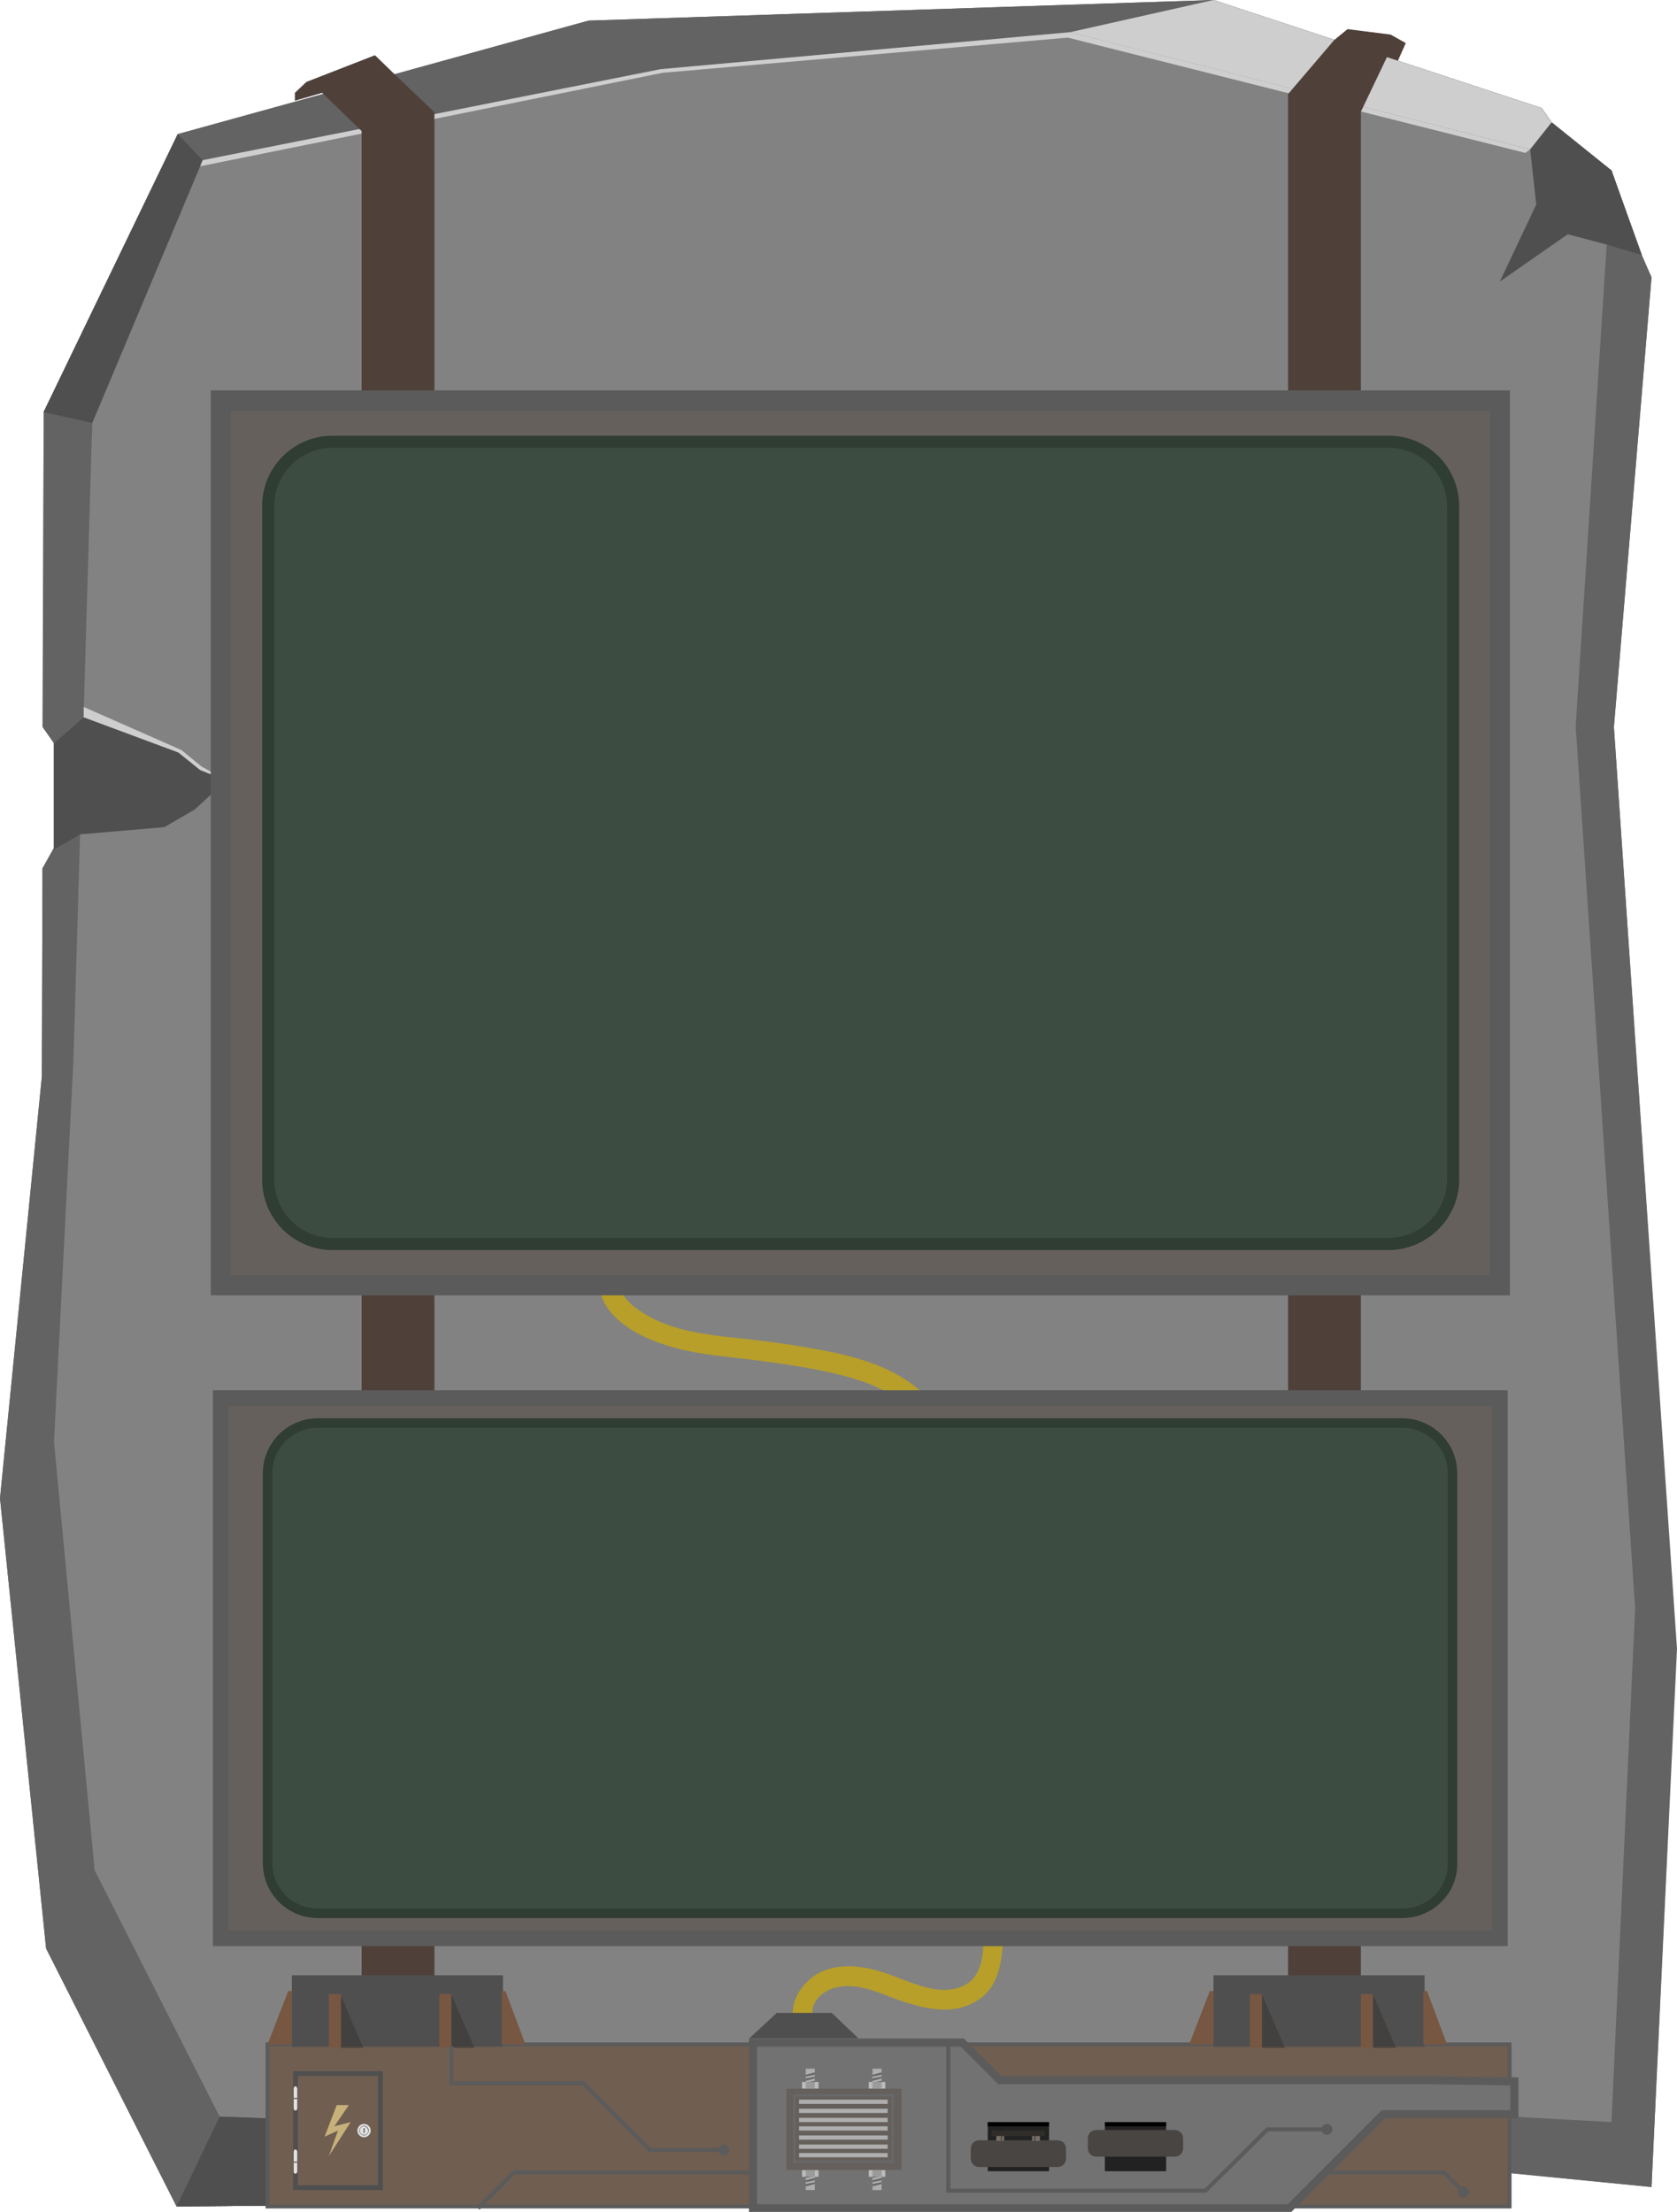 <?xml version="1.0" encoding="utf-8"?>
<!-- Generator: Adobe Illustrator 26.2.0, SVG Export Plug-In . SVG Version: 6.00 Build 0)  -->
<svg version="1.1" id="Layer_1" xmlns="http://www.w3.org/2000/svg" xmlns:xlink="http://www.w3.org/1999/xlink" x="0px" y="0px"
	 viewBox="0 0 276.4 364.5" style="enable-background:new 0 0 276.4 364.5;" xml:space="preserve">
<style type="text/css">
	.st0{fill:#636363;}
	.st1{fill:#828282;}
	.st2{fill:#4F4F4F;}
	.st3{fill:#CECECE;}
	.st4{fill:#4F403A;}
	.st5{fill:#705E51;stroke:#5B5B5B;stroke-width:0.659;stroke-miterlimit:10;}
	.st6{fill:#4F4F4F;stroke:#4F4F4F;stroke-width:0.388;stroke-miterlimit:10;}
	.st7{fill:#775742;}
	.st8{opacity:0.46;fill:#33302D;enable-background:new    ;}
	.st9{fill:none;stroke:#5B5B5B;stroke-width:0.666;stroke-miterlimit:10;}
	.st10{fill:#E1E1E1;}
	.st11{fill:#686868;}
	.st12{fill:#C6B17B;}
	.st13{fill:#727272;stroke:#5B5B5B;stroke-width:1.331;stroke-miterlimit:10;}
	.st14{fill:#AEAEAF;}
	.st15{fill:#9C9B9B;}
	.st16{fill:#BBBBBB;}
	.st17{fill:#66605C;}
	.st18{fill:#232222;}
	.st19{fill:#494542;}
	.st20{fill:#756D67;}
	.st21{fill:#302D2B;}
	.st22{fill:#5B5B5B;}
	.st23{fill:#B79F2A;}
	.st24{fill:#66605C;stroke:#5B5B5B;stroke-width:3.328;stroke-miterlimit:10;}
	.st25{fill:#3C4C41;stroke:#2F3D33;stroke-width:1.997;stroke-miterlimit:10;}
	.st26{fill:#66605C;stroke:#5B5B5B;stroke-width:2.601;stroke-miterlimit:10;}
	.st27{fill:#3C4C41;stroke:#2F3D33;stroke-width:1.561;stroke-miterlimit:10;}
	.st28{fill:#727272;stroke:#191919;stroke-width:2.672;stroke-miterlimit:10;}
	.st29{fill:#727272;stroke:#191919;stroke-width:1.336;stroke-miterlimit:10;}
</style>
<g>
	<polygon class="st0" points="265.6,28.1 255.8,20.2 254.1,17.8 200,0 97,3.4 29.3,22.1 7.2,67.9 7,119.8 8.9,122.5 8.9,139.7 
		7,143.1 6.9,177.4 0,246.9 7.6,321.1 29.1,363.6 127.4,362.8 207.1,354 209.9,354.3 210.6,353.3 225.2,354.4 227.1,356 
		272.2,360.4 276.4,271.7 266,119.8 272.2,45.7 270.6,42 	"/>
	<polygon class="st1" points="265.6,28.1 177,5.3 109,11.4 33.4,26.4 15.2,69.7 12.1,174.8 8.9,237.6 15.6,308.2 36.2,348.8 
		127.2,352 203.9,346.4 265.6,349.8 269.6,265 259.7,119.8 	"/>
	<polygon class="st2" points="8.9,122.5 13.8,118.2 29.4,124 33,127 37.3,128.6 32.1,133.4 27.1,136.3 13.2,137.5 8.9,140 	"/>
	<polygon class="st2" points="255.8,20.2 252.2,24.6 253.2,33.7 247.2,46.4 258.4,38.6 264.8,40.3 270.6,42 265.6,28.1 	"/>
	<polygon class="st2" points="222.6,347.4 220.7,342.7 214.2,337 211.4,334.1 209.4,341.6 212.4,344.8 211.8,346.8 210.6,353.3 
		225.2,354.4 	"/>
	<polygon class="st2" points="33.4,26.4 29.3,22.1 7.2,67.9 15.2,69.7 	"/>
	<polygon class="st2" points="29.1,363.6 36.2,348.8 127.2,352 127.4,362.8 	"/>
	<polygon class="st3" points="254.1,17.8 200,0 176.4,5.3 252.2,24.6 255.8,20.2 	"/>
	<polygon class="st3" points="33,27.4 109.2,12 176,6.2 251.5,25.2 252.2,24.6 176.4,5.3 109,11.4 33.4,26.4 	"/>
	<polygon class="st3" points="13.8,116.5 13.8,118.2 29.4,124 33,127 37.3,128.6 33.2,126.3 29.9,123.6 	"/>
	<path class="st3" d="M211.4,334.1l-3,7.8l3,3.3l-0.9,0.8c0,0-6.7,0.4-6.6,0.4S211.4,334.1,211.4,334.1z"/>
</g>
<g>
	<polygon class="st0" points="265.6,28.1 255.7,20.2 254,17.8 200,0 97,3.4 29.3,22.1 7.2,67.9 7.1,119.7 8.9,122.5 8.9,139.7 
		7,143.1 6.9,177.4 0,246.9 7.6,321.1 29.1,363.6 127.4,362.8 207.1,354 209.8,354.2 210.5,353.3 225.2,354.4 227.1,355.9 
		272.2,360.4 276.3,271.7 266,119.8 272.2,45.7 270.5,42 	"/>
	<polygon class="st1" points="265.6,28.1 177,5.3 108.9,11.4 33.4,26.4 15.2,69.7 12.1,174.8 8.9,237.6 15.6,308.2 36.2,348.8 
		127.2,352 203.9,346.3 265.6,349.7 269.5,265 259.7,119.7 	"/>
	<polygon class="st2" points="8.9,122.5 13.8,118.2 29.4,124 33,126.9 37.3,128.6 32.1,133.4 27.1,136.3 13.2,137.5 8.9,140 	"/>
	<polygon class="st2" points="255.7,20.2 252.2,24.6 253.2,33.7 247.2,46.4 258.4,38.6 264.8,40.3 270.5,42 265.6,28.1 	"/>
	<polygon class="st2" points="222.6,347.4 220.7,342.6 214.2,337 211.4,334 209.3,341.6 212.4,344.7 211.7,346.8 210.5,353.3 
		225.2,354.4 	"/>
	<polygon class="st2" points="33.4,26.4 29.3,22.1 7.2,67.9 15.2,69.7 	"/>
	<polygon class="st2" points="29.1,363.6 36.2,348.8 127.2,352 127.4,362.8 	"/>
	<polygon class="st3" points="254,17.8 200,0 176.4,5.3 252.2,24.6 255.7,20.2 	"/>
	<polygon class="st3" points="33,27.4 109.2,12 176,6.2 251.4,25.2 252.2,24.6 176.4,5.3 108.9,11.4 33.4,26.4 	"/>
	<polygon class="st3" points="13.8,116.5 13.8,118.2 29.4,124 33,126.9 37.3,128.6 33.2,126.3 29.9,123.6 	"/>
	<path class="st3" d="M211.4,334l-3,7.8l3,3.3l-0.9,0.8c0,0-6.7,0.4-6.6,0.4S211.4,334,211.4,334z"/>
</g>
<polygon class="st4" points="53.1,15.3 59.6,21.6 59.6,329.1 71.6,329.1 71.6,18.5 65.2,12.4 61.8,9.1 50.5,13.5 48.6,15.3 
	48.6,16.6 "/>
<polygon class="st4" points="219.9,6.6 212.3,15.5 212.3,329.1 224.3,329.1 224.3,18.4 228.6,9.4 230.4,10 231.7,7.1 229.2,5.7 
	222.1,4.8 "/>
<rect x="44.1" y="336.9" class="st5" width="204.7" height="26.7"/>
<rect x="48.3" y="325.7" class="st6" width="34.4" height="11.4"/>
<line class="st7" x1="56" y1="337.5" x2="56" y2="328.7"/>
<line class="st7" x1="45.8" y1="337.2" x2="49.1" y2="328.4"/>
<polygon class="st7" points="83.3,328.1 82.7,328.1 82.7,336.9 86.6,336.9 "/>
<polygon class="st7" points="47.5,328.1 48.1,328.1 48.1,336.9 44.1,336.9 "/>
<path class="st8" d="M56.1,337.5h3.8l-3.8-8.8C56.1,328.7,56.1,337.4,56.1,337.5z"/>
<g>
	<rect x="72.4" y="328.6" class="st7" width="2" height="8.8"/>
	<rect x="54.2" y="328.6" class="st7" width="2" height="8.8"/>
	<path class="st8" d="M74.4,337.5h3.8l-3.8-8.8C74.4,328.6,74.4,337.4,74.4,337.5z"/>
</g>
<rect x="200.2" y="325.7" class="st6" width="34.4" height="11.4"/>
<polygon class="st7" points="235.2,328.1 234.6,328.1 234.6,336.9 238.5,336.9 "/>
<polygon class="st7" points="199.4,328.1 200,328.1 200,336.9 196,336.9 "/>
<g>
	<rect x="224.3" y="328.6" class="st7" width="2" height="8.8"/>
	<rect x="206" y="328.6" class="st7" width="2" height="8.8"/>
	<path class="st8" d="M226.3,337.5h3.8l-3.8-8.8C226.3,328.6,226.3,337.4,226.3,337.5z"/>
</g>
<path class="st8" d="M208,337.5h3.8l-3.8-8.8C208,328.7,208,337.4,208,337.5z"/>
<rect x="48.5" y="341.5" class="st6" width="14.3" height="0.4"/>
<rect x="48.5" y="360.3" class="st6" width="14.3" height="0.4"/>
<rect x="48.5" y="341.5" class="st6" width="0.4" height="19.2"/>
<rect x="62.5" y="341.5" class="st6" width="0.4" height="19.2"/>
<polyline class="st9" points="78.8,363.9 84.7,358 238,358 241.2,361.2 "/>
<path class="st10" d="M61.1,351.1c0,0.6-0.5,1.1-1.1,1.1s-1.1-0.5-1.1-1.1s0.5-1.1,1.1-1.1C60.6,350,61.1,350.5,61.1,351.1z"/>
<g>
	<path class="st11" d="M60,351.9c-0.4,0-0.8-0.4-0.8-0.8c0-0.4,0.4-0.8,0.8-0.8c0.4,0,0.8,0.4,0.8,0.8
		C60.8,351.5,60.4,351.9,60,351.9z M60,350.4c-0.4,0-0.7,0.3-0.7,0.7c0,0.4,0.3,0.7,0.7,0.7s0.7-0.3,0.7-0.7
		C60.6,350.7,60.3,350.4,60,350.4z"/>
</g>
<rect x="59.9" y="350.7" class="st11" width="0.2" height="0.8"/>
<g>
	<polygon class="st12" points="55.5,346.9 57.5,346.9 55.1,350.4 57.8,349.7 54.2,355.3 55.7,351.1 53.5,352.1 	"/>
</g>
<g>
	<g>
		<path class="st10" d="M48.7,347.8L48.7,347.8c0.2,0,0.3-0.2,0.3-0.4v-3.2c0-0.2-0.2-0.4-0.3-0.4l0,0c-0.2,0-0.3,0.2-0.3,0.4v3.2
			C48.4,347.6,48.5,347.8,48.7,347.8z"/>
		<rect x="48.4" y="345.7" class="st11" width="0.7" height="0.2"/>
	</g>
	<g>
		<path class="st10" d="M48.7,358.2L48.7,358.2c0.2,0,0.3-0.2,0.3-0.4v-3.2c0-0.2-0.2-0.4-0.3-0.4l0,0c-0.2,0-0.3,0.2-0.3,0.4v3.2
			C48.4,358.1,48.5,358.2,48.7,358.2z"/>
		<rect x="48.4" y="356.2" class="st11" width="0.7" height="0.2"/>
	</g>
</g>
<polygon class="st13" points="235.9,342.8 164.8,342.8 158.6,336.6 124.1,336.6 124.1,363.9 212.5,363.9 228,348.4 249.6,348.4 
	249.6,343 "/>
<g>
	<polyline class="st14" points="143.8,347.5 143.8,340.9 145.3,340.9 145.3,347.5 	"/>
	<polygon class="st11" points="145.3,341.9 143.8,342.2 143.8,341.9 145.3,341.5 	"/>
	<polygon class="st11" points="145.3,342.5 143.8,342.9 143.8,342.5 145.3,342.2 	"/>
	<polygon class="st11" points="145.3,343.2 143.8,343.5 143.8,343.2 145.3,342.9 	"/>
	<polyline class="st11" points="143.8,343.9 145.3,343.5 145.3,343.9 	"/>
	<polyline class="st15" points="143.2,344.2 143.2,343.1 145.9,343.1 145.9,344.2 	"/>
	<polyline class="st16" points="143.2,344.2 143.2,343.1 143.8,343.1 143.8,344.2 	"/>
	<polyline class="st16" points="145.3,344.2 145.3,343.1 145.9,343.1 145.9,344.2 	"/>
	<polyline class="st14" points="132.8,347.5 132.8,340.9 134.3,340.9 134.3,347.5 	"/>
	<polygon class="st11" points="134.3,341.9 132.8,342.2 132.8,341.9 134.3,341.5 	"/>
	<polygon class="st11" points="134.3,342.5 132.8,342.9 132.8,342.5 134.3,342.2 	"/>
	<polygon class="st11" points="134.3,343.2 132.8,343.5 132.8,343.2 134.3,342.9 	"/>
	<polyline class="st11" points="132.8,343.9 134.3,343.5 134.3,343.9 	"/>
	<polyline class="st15" points="132.2,344.2 132.2,343.1 134.9,343.1 134.9,344.2 	"/>
	<polyline class="st16" points="132.2,344.2 132.2,343.1 132.8,343.1 132.8,344.2 	"/>
	<polyline class="st16" points="134.3,344.2 134.3,343.1 134.9,343.1 134.9,344.2 	"/>
	<polyline class="st14" points="134.3,354.3 134.3,360.9 132.8,360.9 132.8,354.3 	"/>
	<polygon class="st11" points="132.8,359.9 134.3,359.6 134.3,359.9 132.8,360.3 	"/>
	<polygon class="st11" points="132.8,359.3 134.3,358.9 134.3,359.3 132.8,359.6 	"/>
	<polygon class="st11" points="132.8,358.6 134.3,358.3 134.3,358.6 132.8,358.9 	"/>
	<polyline class="st11" points="134.3,357.9 132.8,358.3 132.8,357.9 	"/>
	<polyline class="st15" points="134.9,357.6 134.9,358.7 132.2,358.7 132.2,357.6 	"/>
	<polyline class="st16" points="134.9,357.6 134.9,358.7 134.3,358.7 134.3,357.6 	"/>
	<polyline class="st16" points="132.8,357.6 132.8,358.7 132.2,358.7 132.2,357.6 	"/>
	<polyline class="st14" points="145.3,354.3 145.3,360.9 143.8,360.9 143.8,354.3 	"/>
	<polygon class="st11" points="143.8,359.9 145.3,359.6 145.3,359.9 143.8,360.3 	"/>
	<polygon class="st11" points="143.8,359.3 145.3,358.9 145.3,359.3 143.8,359.6 	"/>
	<polygon class="st11" points="143.8,358.6 145.3,358.3 145.3,358.6 143.8,358.9 	"/>
	<polyline class="st11" points="145.3,357.9 143.8,358.3 143.8,357.9 	"/>
	<polyline class="st15" points="145.9,357.6 145.9,358.7 143.2,358.7 143.2,357.6 	"/>
	<polyline class="st16" points="145.9,357.6 145.9,358.7 145.3,358.7 145.3,357.6 	"/>
	<polyline class="st16" points="143.8,357.6 143.8,358.7 143.2,358.7 143.2,357.6 	"/>
	<rect x="129.6" y="344.2" class="st17" width="19" height="13.4"/>
</g>
<g>
	<rect x="130.7" y="345.1" class="st11" width="16.7" height="0.4"/>
	<rect x="130.7" y="356" class="st11" width="16.7" height="0.4"/>
	<rect x="130.7" y="345.3" class="st11" width="0.4" height="11.2"/>
	<rect x="146.9" y="345.1" class="st11" width="0.4" height="11.4"/>
	<g>
		<rect x="131.7" y="346" class="st14" width="14.6" height="0.7"/>
		<rect x="131.7" y="347.5" class="st14" width="14.6" height="0.7"/>
		<rect x="131.7" y="349" class="st14" width="14.6" height="0.7"/>
		<rect x="131.7" y="350.4" class="st14" width="14.6" height="0.7"/>
		<rect x="131.7" y="351.9" class="st14" width="14.6" height="0.7"/>
		<rect x="131.7" y="353.4" class="st14" width="14.6" height="0.7"/>
		<rect x="131.7" y="354.8" class="st14" width="14.6" height="0.7"/>
	</g>
</g>
<rect x="162.8" y="349.7" class="st18" width="10.1" height="8.1"/>
<path class="st19" d="M174.3,357.1h-12.9c-0.8,0-1.4-0.6-1.4-1.4v-1.6c0-0.8,0.6-1.4,1.4-1.4h12.9c0.8,0,1.4,0.6,1.4,1.4v1.6
	C175.7,356.5,175.1,357.1,174.3,357.1z"/>
<rect x="170.6" y="351.7" class="st20" width="0.8" height="1.1"/>
<rect x="164.2" y="351.7" class="st20" width="0.8" height="1.1"/>
<rect x="165.1" y="351.7" class="st20" width="0.4" height="1.1"/>
<rect x="170.1" y="351.7" class="st20" width="0.4" height="1.1"/>
<rect x="162.8" y="349.7" width="10.1" height="0.7"/>
<rect x="163.4" y="351.1" class="st21" width="8.8" height="0.9"/>
<rect x="182.1" y="349.7" class="st18" width="10.1" height="8.1"/>
<path class="st19" d="M193.6,355.4h-12.9c-0.8,0-1.4-0.6-1.4-1.4v-1.6c0-0.8,0.6-1.4,1.4-1.4h12.9c0.8,0,1.4,0.6,1.4,1.4v1.6
	C195,354.8,194.4,355.4,193.6,355.4z"/>
<line class="st20" x1="184.4" y1="351.7" x2="184.8" y2="351.7"/>
<line class="st20" x1="184.8" y1="352.8" x2="184.4" y2="352.8"/>
<rect x="182.1" y="349.7" width="10.1" height="0.7"/>
<polyline class="st9" points="218.1,350.9 208.9,350.9 198.7,361 156.3,361 156.3,337 "/>
<circle class="st22" cx="218.7" cy="350.9" r="0.9"/>
<circle class="st22" cx="119.3" cy="354.3" r="0.9"/>
<circle class="st22" cx="241.2" cy="361.2" r="0.9"/>
<polyline class="st9" points="119.3,354.3 107.1,354.3 96.1,343.3 74.4,343.3 74.4,337.2 "/>
<g>
	<g>
		<path class="st23" d="M133.9,332.3c-0.3-2.5,1.7-4.3,4-4.8c3-0.7,6.1,0.5,8.9,1.6c4.8,1.8,10.7,3.6,15.2-0.1
			c2-1.7,2.8-4.3,3.1-6.8c0.4-2.9,0.2-5.9-0.8-8.7c-1.9-5.2-6.4-8.8-11.1-11.6c-10-5.8-21.7-7.5-33-8.4c-12.2-1-24.4-1.5-36-5.8
			c-5.7-2.1-11.2-5.1-16.2-8.6c-2.5-1.8-4.9-3.7-7.1-5.8c-2.3-2.1-4.3-4.5-5.2-7.5c-0.6-2.1-3.8-1.2-3.2,0.9
			c1.4,5.3,6,9.2,10.1,12.5c4.3,3.4,8.9,6.3,13.8,8.7c5,2.4,10.2,4.3,15.5,5.6c6.1,1.5,12.4,2.1,18.7,2.6
			c11.6,0.9,23.5,1.4,34.5,5.6c5,1.9,10.2,4.7,13.7,8.8c1.9,2.2,2.9,4.8,3.2,7.7c0.2,2.4,0.1,5.6-1.4,7.6c-1.6,2.1-4.7,2.4-7.1,1.9
			c-3.4-0.7-6.4-2.4-9.8-3.2c-3-0.7-6.4-0.8-9.2,0.9c-2.3,1.5-4.1,4.1-3.8,6.9C130.8,334.4,134.1,334.4,133.9,332.3L133.9,332.3z"/>
	</g>
</g>
<g>
	<g>
		<path class="st23" d="M156,235.9c-3-9.2-13-12.1-21.6-13.6c-4.9-0.9-9.8-1.5-14.7-2c-4.3-0.5-8.8-1.2-12.6-3.3
			c-2-1.1-4.3-2.6-5-4.9c-0.7-2.5,0.2-5.3,1.5-7.5c1.1-1.8-1.8-3.5-2.9-1.7c-2.4,4-3.2,9.5-0.1,13.3c2.9,3.4,7.6,5.2,11.8,6.2
			c4.6,1.1,9.3,1.3,14,2c5.1,0.7,10.4,1.5,15.3,3.1c4.7,1.5,9.4,4.5,11,9.4C153.5,238.8,156.7,238,156,235.9L156,235.9z"/>
	</g>
</g>
<rect x="36.4" y="66" class="st24" width="210.8" height="145.8"/>
<path class="st25" d="M228.8,205H54.8c-5.9,0-10.6-4.8-10.6-10.6v-111c0-5.9,4.8-10.6,10.6-10.6h174.1c5.9,0,10.6,4.8,10.6,10.6v111
	C239.5,200.2,234.7,205,228.8,205z"/>
<rect x="36.4" y="230.4" class="st26" width="210.8" height="89"/>
<path class="st27" d="M231.1,315.3H52.4c-4.6,0-8.3-3.7-8.3-8.3v-64.2c0-4.6,3.7-8.3,8.3-8.3h178.7c4.6,0,8.3,3.7,8.3,8.3V307
	C239.5,311.6,235.7,315.3,231.1,315.3z"/>
<polygon class="st6" points="141,335.7 124,335.7 128.1,331.9 137,331.9 "/>
<g>
	<path class="st28" d="M111.3,28.1"/>
	<path class="st28" d="M121.9,35.9"/>
	<path class="st29" d="M90.7,12.6"/>
	<path class="st29" d="M121.9,35.9"/>
</g>
</svg>
